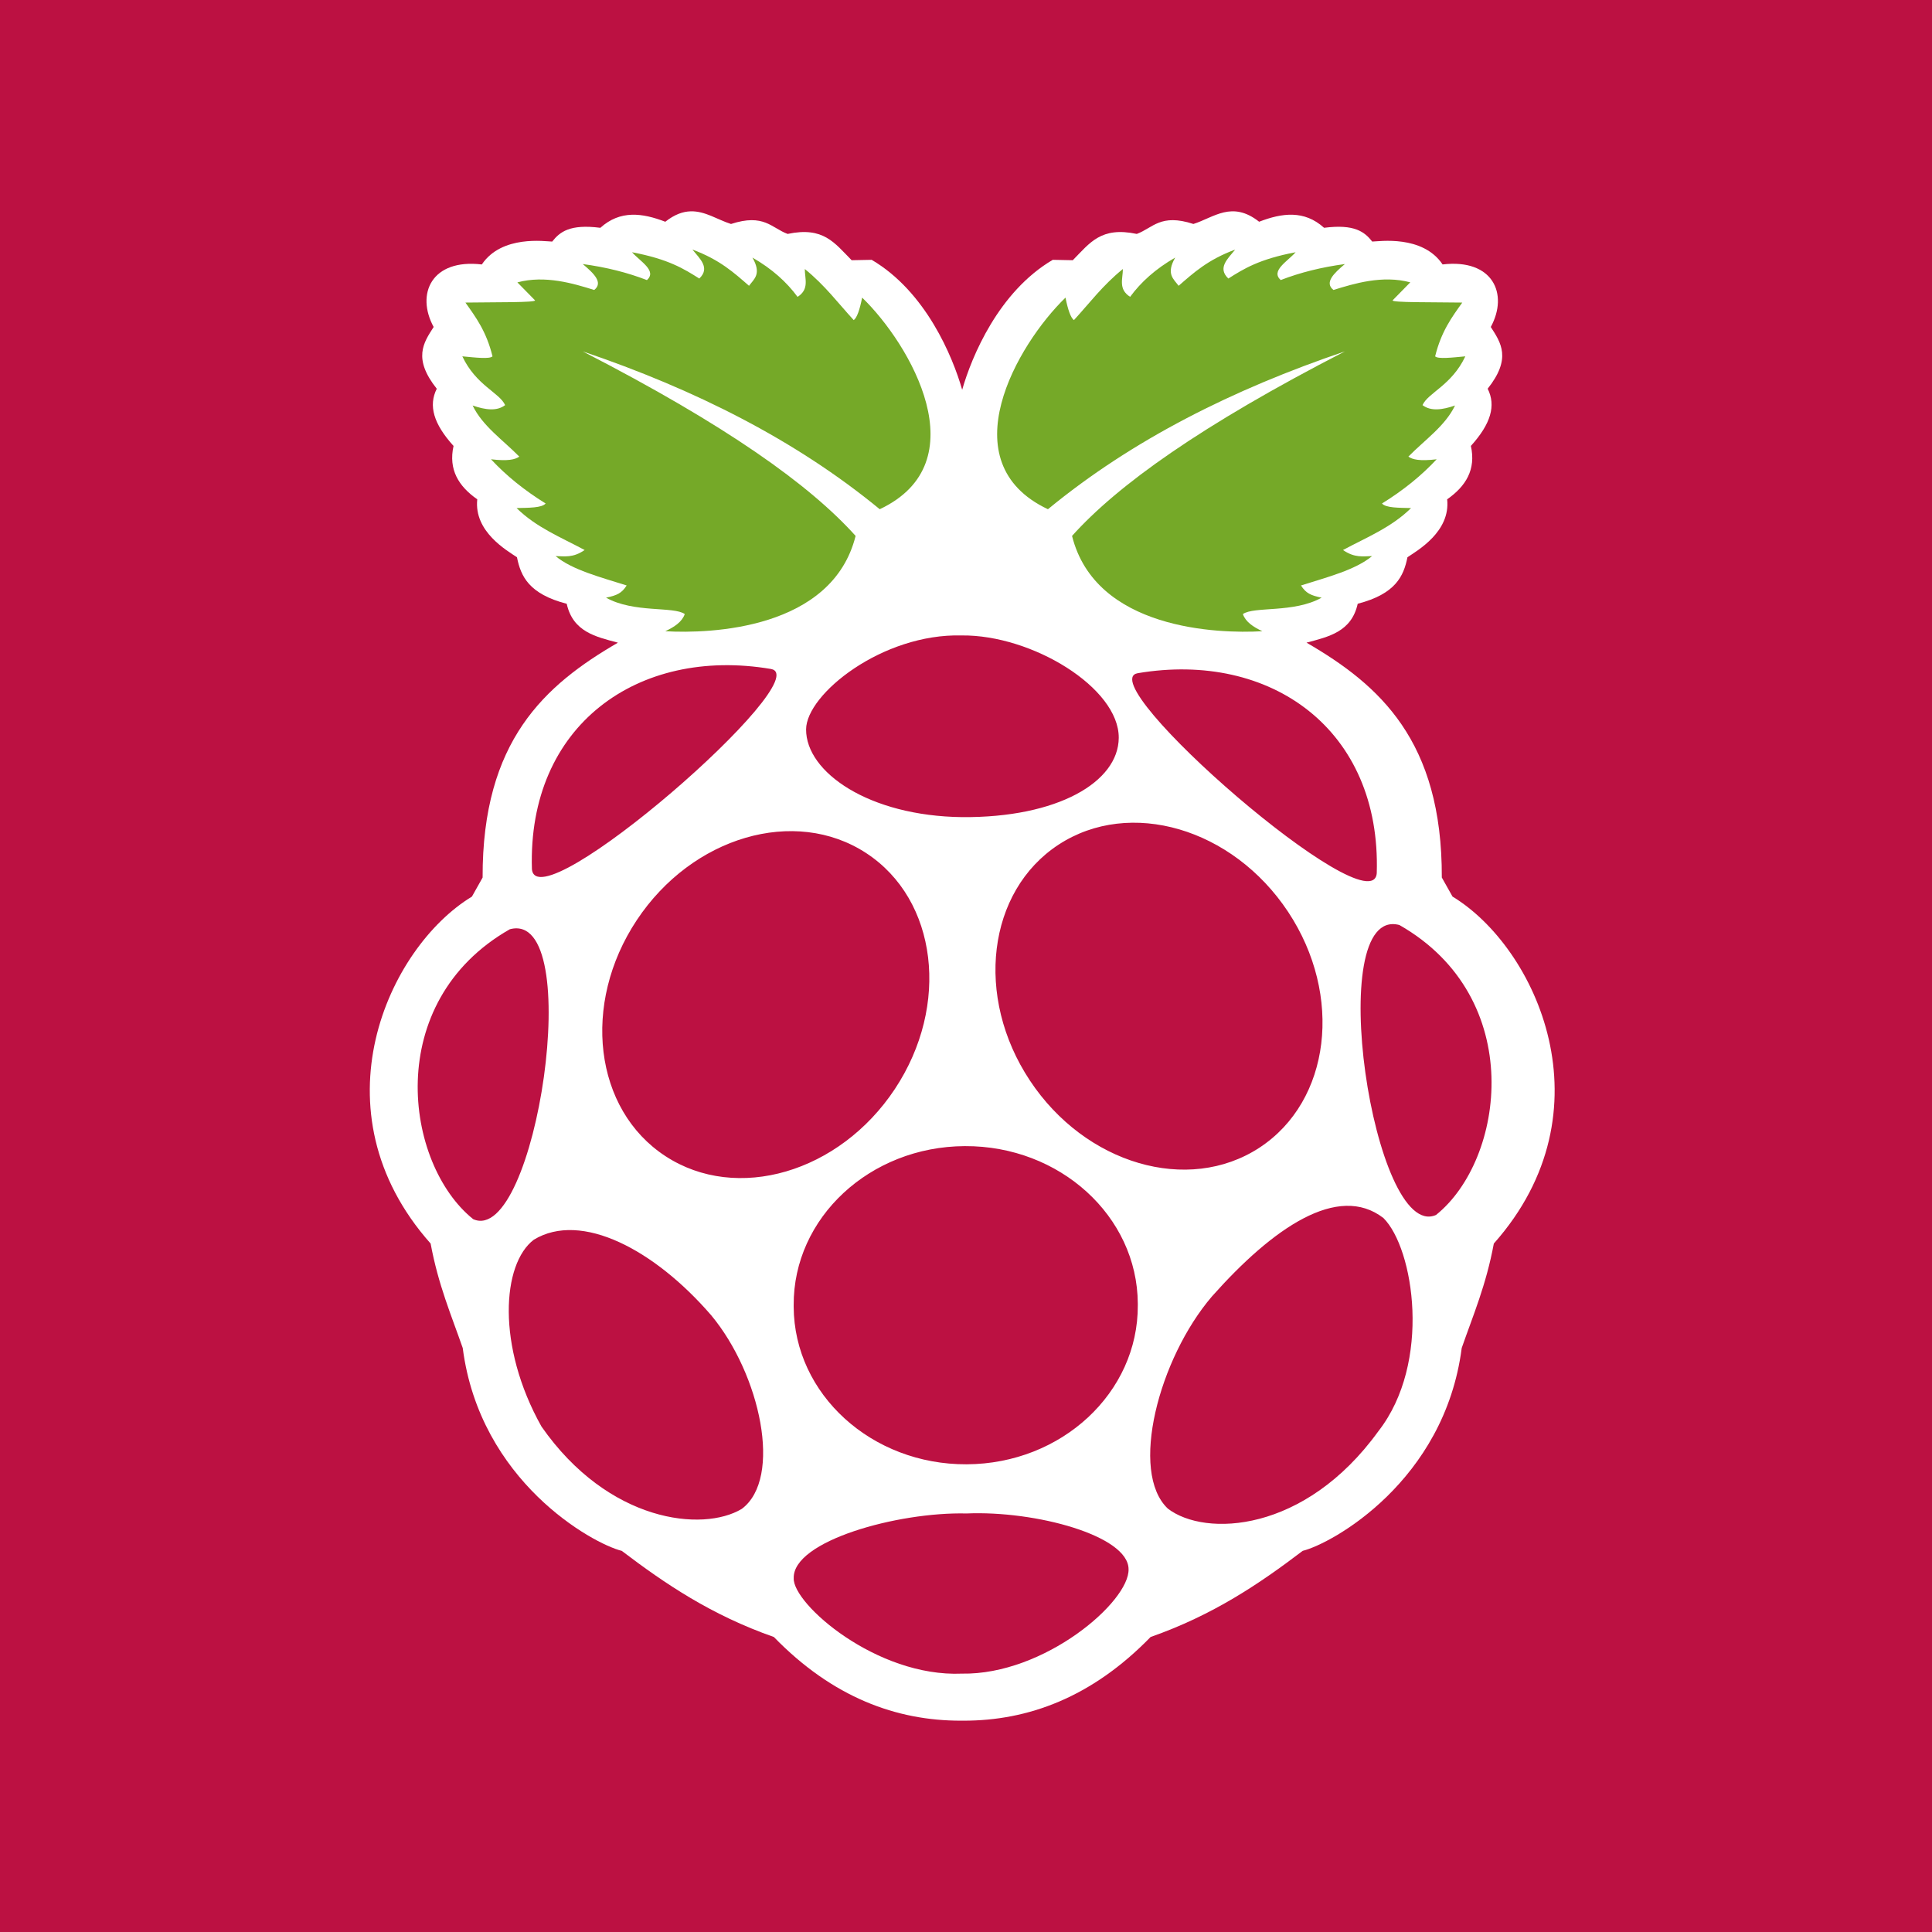 <svg width="256" height="256" viewBox="0 0 256 256" fill="none" xmlns="http://www.w3.org/2000/svg">
<rect width="256" height="256" fill="#BC1142"/>
<g clip-path="url(#clip0_142_874)">
<path d="M91.499 28.003C90.485 28.034 89.393 28.407 88.155 29.383C85.122 28.215 82.18 27.81 79.549 30.186C75.487 29.661 74.168 30.745 73.168 32.011C72.276 31.993 66.495 31.097 63.844 35.042C57.183 34.255 55.077 38.951 57.462 43.328C56.102 45.43 54.692 47.505 57.874 51.511C56.748 53.742 57.446 56.162 60.097 59.091C59.398 62.227 60.773 64.439 63.24 66.164C62.778 70.455 67.185 72.95 68.501 73.84C69.006 76.341 70.059 78.7 75.093 80.005C75.923 83.731 78.948 84.375 81.878 85.158C72.196 90.771 63.893 98.158 63.949 116.281L62.531 118.805C51.43 125.539 41.442 147.185 57.06 164.778C58.081 170.285 59.792 174.241 61.315 178.619C63.594 196.261 78.464 204.521 82.386 205.497C88.134 209.863 94.254 214.007 102.538 216.909C110.346 224.943 118.806 228.005 127.311 227.999C127.436 227.999 127.563 228.001 127.688 227.999C136.194 228.005 144.653 224.943 152.462 216.909C160.745 214.007 166.867 209.863 172.614 205.495C176.536 204.519 191.407 196.259 193.685 178.617C195.208 174.239 196.919 170.283 197.939 164.777C213.558 147.182 203.57 125.535 192.468 118.801L191.048 116.277C191.104 98.155 182.801 90.769 173.12 85.154C176.049 84.371 179.075 83.728 179.904 80.001C184.937 78.696 185.991 76.337 186.496 73.836C187.812 72.947 192.218 70.452 191.757 66.16C194.224 64.435 195.6 62.223 194.899 59.087C197.551 56.158 198.249 53.738 197.124 51.507C200.306 47.503 198.894 45.427 197.536 43.326C199.919 38.948 197.815 34.253 191.151 35.039C188.501 31.095 182.722 31.991 181.828 32.009C180.828 30.743 179.509 29.659 175.447 30.184C172.816 27.808 169.875 28.214 166.842 29.381C163.239 26.545 160.855 28.818 158.133 29.678C153.771 28.256 152.774 30.203 150.631 30.997C145.874 29.994 144.428 32.176 142.148 34.481L139.496 34.428C132.321 38.646 128.757 47.234 127.494 51.648C126.229 47.233 122.674 38.645 115.501 34.428L112.848 34.481C110.565 32.177 109.12 29.994 104.363 30.997C102.221 30.204 101.226 28.257 96.862 29.679C95.075 29.115 93.431 27.942 91.496 28.002L91.499 28.003Z" fill="white"/>
<path fill-rule="evenodd" clip-rule="evenodd" d="M150.765 172.947V172.724C150.697 161.141 140.438 151.804 127.846 151.867C115.256 151.924 105.099 161.364 105.167 172.947V173.17C105.23 184.754 115.496 194.09 128.087 194.027C140.678 193.97 150.829 184.53 150.765 172.947ZM114.774 113.039C105.328 106.861 91.711 110.85 84.368 121.936C77.018 133.027 78.72 147.022 88.171 153.193C97.618 159.371 111.228 155.387 118.578 144.296C125.922 133.204 124.22 119.21 114.774 113.039ZM140.272 111.918C130.825 118.096 129.118 132.09 136.468 143.176C143.811 154.268 157.428 158.25 166.874 152.079C176.32 145.902 178.021 131.907 170.678 120.821C163.328 109.73 149.717 105.747 140.272 111.918ZM67.555 123.13C50.634 132.77 53.572 154.222 62.703 161.547C71.003 165.222 77.757 120.404 67.555 123.13ZM185.429 122.57C175.226 119.844 181.985 164.667 190.281 160.988C199.411 153.667 202.35 132.21 185.429 122.57ZM150.772 89.199C144.287 90.284 181.848 123.004 182.427 115.702C183.023 96.662 168.375 86.233 150.772 89.199ZM102.137 88.639C84.534 85.673 69.893 96.107 70.482 115.147C71.061 122.444 108.622 89.724 102.137 88.639ZM127.422 84.199C116.916 83.924 106.835 91.976 106.812 96.644C106.783 102.319 115.118 108.131 127.497 108.274C140.134 108.365 148.2 103.627 148.24 97.77C148.285 91.136 136.743 84.095 127.422 84.199ZM128.064 200.542C118.961 200.319 105.001 204.182 105.173 209.13C105.03 212.507 116.132 222.25 127.456 221.764C138.392 221.952 149.689 212.222 149.54 207.918C149.517 203.484 137.224 200.147 128.064 200.542ZM94.232 174.274C86.75 165.611 77.03 160.444 70.734 164.268C66.523 167.462 65.756 178.336 71.748 189.022C80.633 201.759 93.138 203.034 98.288 199.936C103.73 195.879 100.757 182.107 94.232 174.274ZM160.59 171.782C153.533 180.027 149.609 195.067 154.754 199.907C159.674 203.673 172.883 203.147 182.645 189.639C189.731 180.564 187.354 165.416 183.309 161.392C177.294 156.753 168.667 162.69 160.59 171.782Z" fill="#BC1142"/>
<path fill-rule="evenodd" clip-rule="evenodd" d="M77.211 46.56C92.019 51.577 105.377 58.269 116.571 67.474C129.711 61.274 120.649 45.64 114.239 39.434C113.913 41.074 113.547 42.108 113.123 42.417C111.037 40.148 109.33 37.828 106.643 35.645C106.632 36.925 107.279 38.32 105.681 39.337C104.237 37.371 102.29 35.617 99.701 34.131C100.95 36.308 99.918 36.965 99.248 37.868C97.272 36.154 95.393 34.417 91.749 33.068C92.746 34.297 94.138 35.497 92.66 36.908C90.627 35.623 88.582 34.337 83.747 33.423C84.835 34.651 87.092 35.88 85.723 37.114C83.168 36.126 80.344 35.406 77.216 34.988C78.711 36.24 79.96 37.457 78.734 38.423C76.001 37.571 72.238 36.428 68.555 37.417L70.886 39.788C71.144 40.108 65.433 40.034 61.669 40.091C63.044 42.028 64.442 43.891 65.261 47.217C64.888 47.6 63.021 47.383 61.262 47.217C63.067 51.063 66.2 52.034 66.933 53.68C65.828 54.526 64.298 54.308 62.626 53.731C63.926 56.446 66.653 58.303 68.807 60.503C68.262 60.892 67.311 61.126 65.06 60.857C67.048 62.994 69.454 64.954 72.301 66.714C71.797 67.308 70.061 67.28 68.451 67.32C71.035 69.88 74.352 71.206 77.468 72.88C75.916 73.954 74.804 73.703 73.618 73.686C75.818 75.52 79.565 76.474 83.036 77.577C82.378 78.617 81.719 78.903 80.303 79.194C83.981 81.257 89.251 80.314 90.735 81.366C90.38 82.4 89.365 83.074 88.151 83.64C94.075 83.988 110.268 83.423 113.373 71.011C107.313 64.263 96.246 56.348 77.211 46.56ZM178.208 46.56C159.179 56.348 148.111 64.263 142.051 71.011C145.156 83.423 161.349 83.989 167.272 83.64C166.059 83.075 165.045 82.4 164.689 81.367C166.173 80.315 171.443 81.258 175.121 79.195C173.705 78.903 173.047 78.618 172.388 77.578C175.86 76.475 179.607 75.52 181.806 73.686C180.62 73.703 179.509 73.955 177.956 72.88C181.072 71.206 184.389 69.88 186.972 67.321C185.362 67.281 183.627 67.309 183.122 66.715C185.97 64.955 188.375 62.995 190.364 60.858C188.112 61.127 187.162 60.892 186.618 60.503C188.772 58.303 191.499 56.446 192.798 53.732C191.126 54.309 189.596 54.526 188.491 53.68C189.223 52.035 192.357 51.063 194.162 47.218C192.403 47.383 190.536 47.6 190.163 47.218C190.982 43.892 192.385 42.023 193.76 40.092C189.991 40.035 184.28 40.109 184.537 39.789L186.869 37.412C183.191 36.423 179.422 37.572 176.689 38.423C175.463 37.458 176.712 36.235 178.206 34.989C175.079 35.406 172.255 36.12 169.7 37.109C168.337 35.88 170.588 34.652 171.676 33.423C166.841 34.337 164.795 35.623 162.762 36.909C161.285 35.498 162.677 34.297 163.673 33.069C160.031 34.417 158.15 36.155 156.175 37.869C155.505 36.966 154.473 36.303 155.722 34.132C153.132 35.617 151.185 37.372 149.747 39.332C148.144 38.315 148.79 36.926 148.785 35.646C146.093 37.829 144.385 40.149 142.3 42.417C141.882 42.109 141.51 41.075 141.183 39.435C134.774 45.64 125.711 61.275 138.857 67.475C150.041 58.269 163.4 51.577 178.208 46.56Z" fill="#75A928"/>
</g>
<defs>
<clipPath id="clip0_142_874">
<rect width="157" height="200" fill="white" transform="translate(49 28)"/>
</clipPath>
</defs>
</svg>
